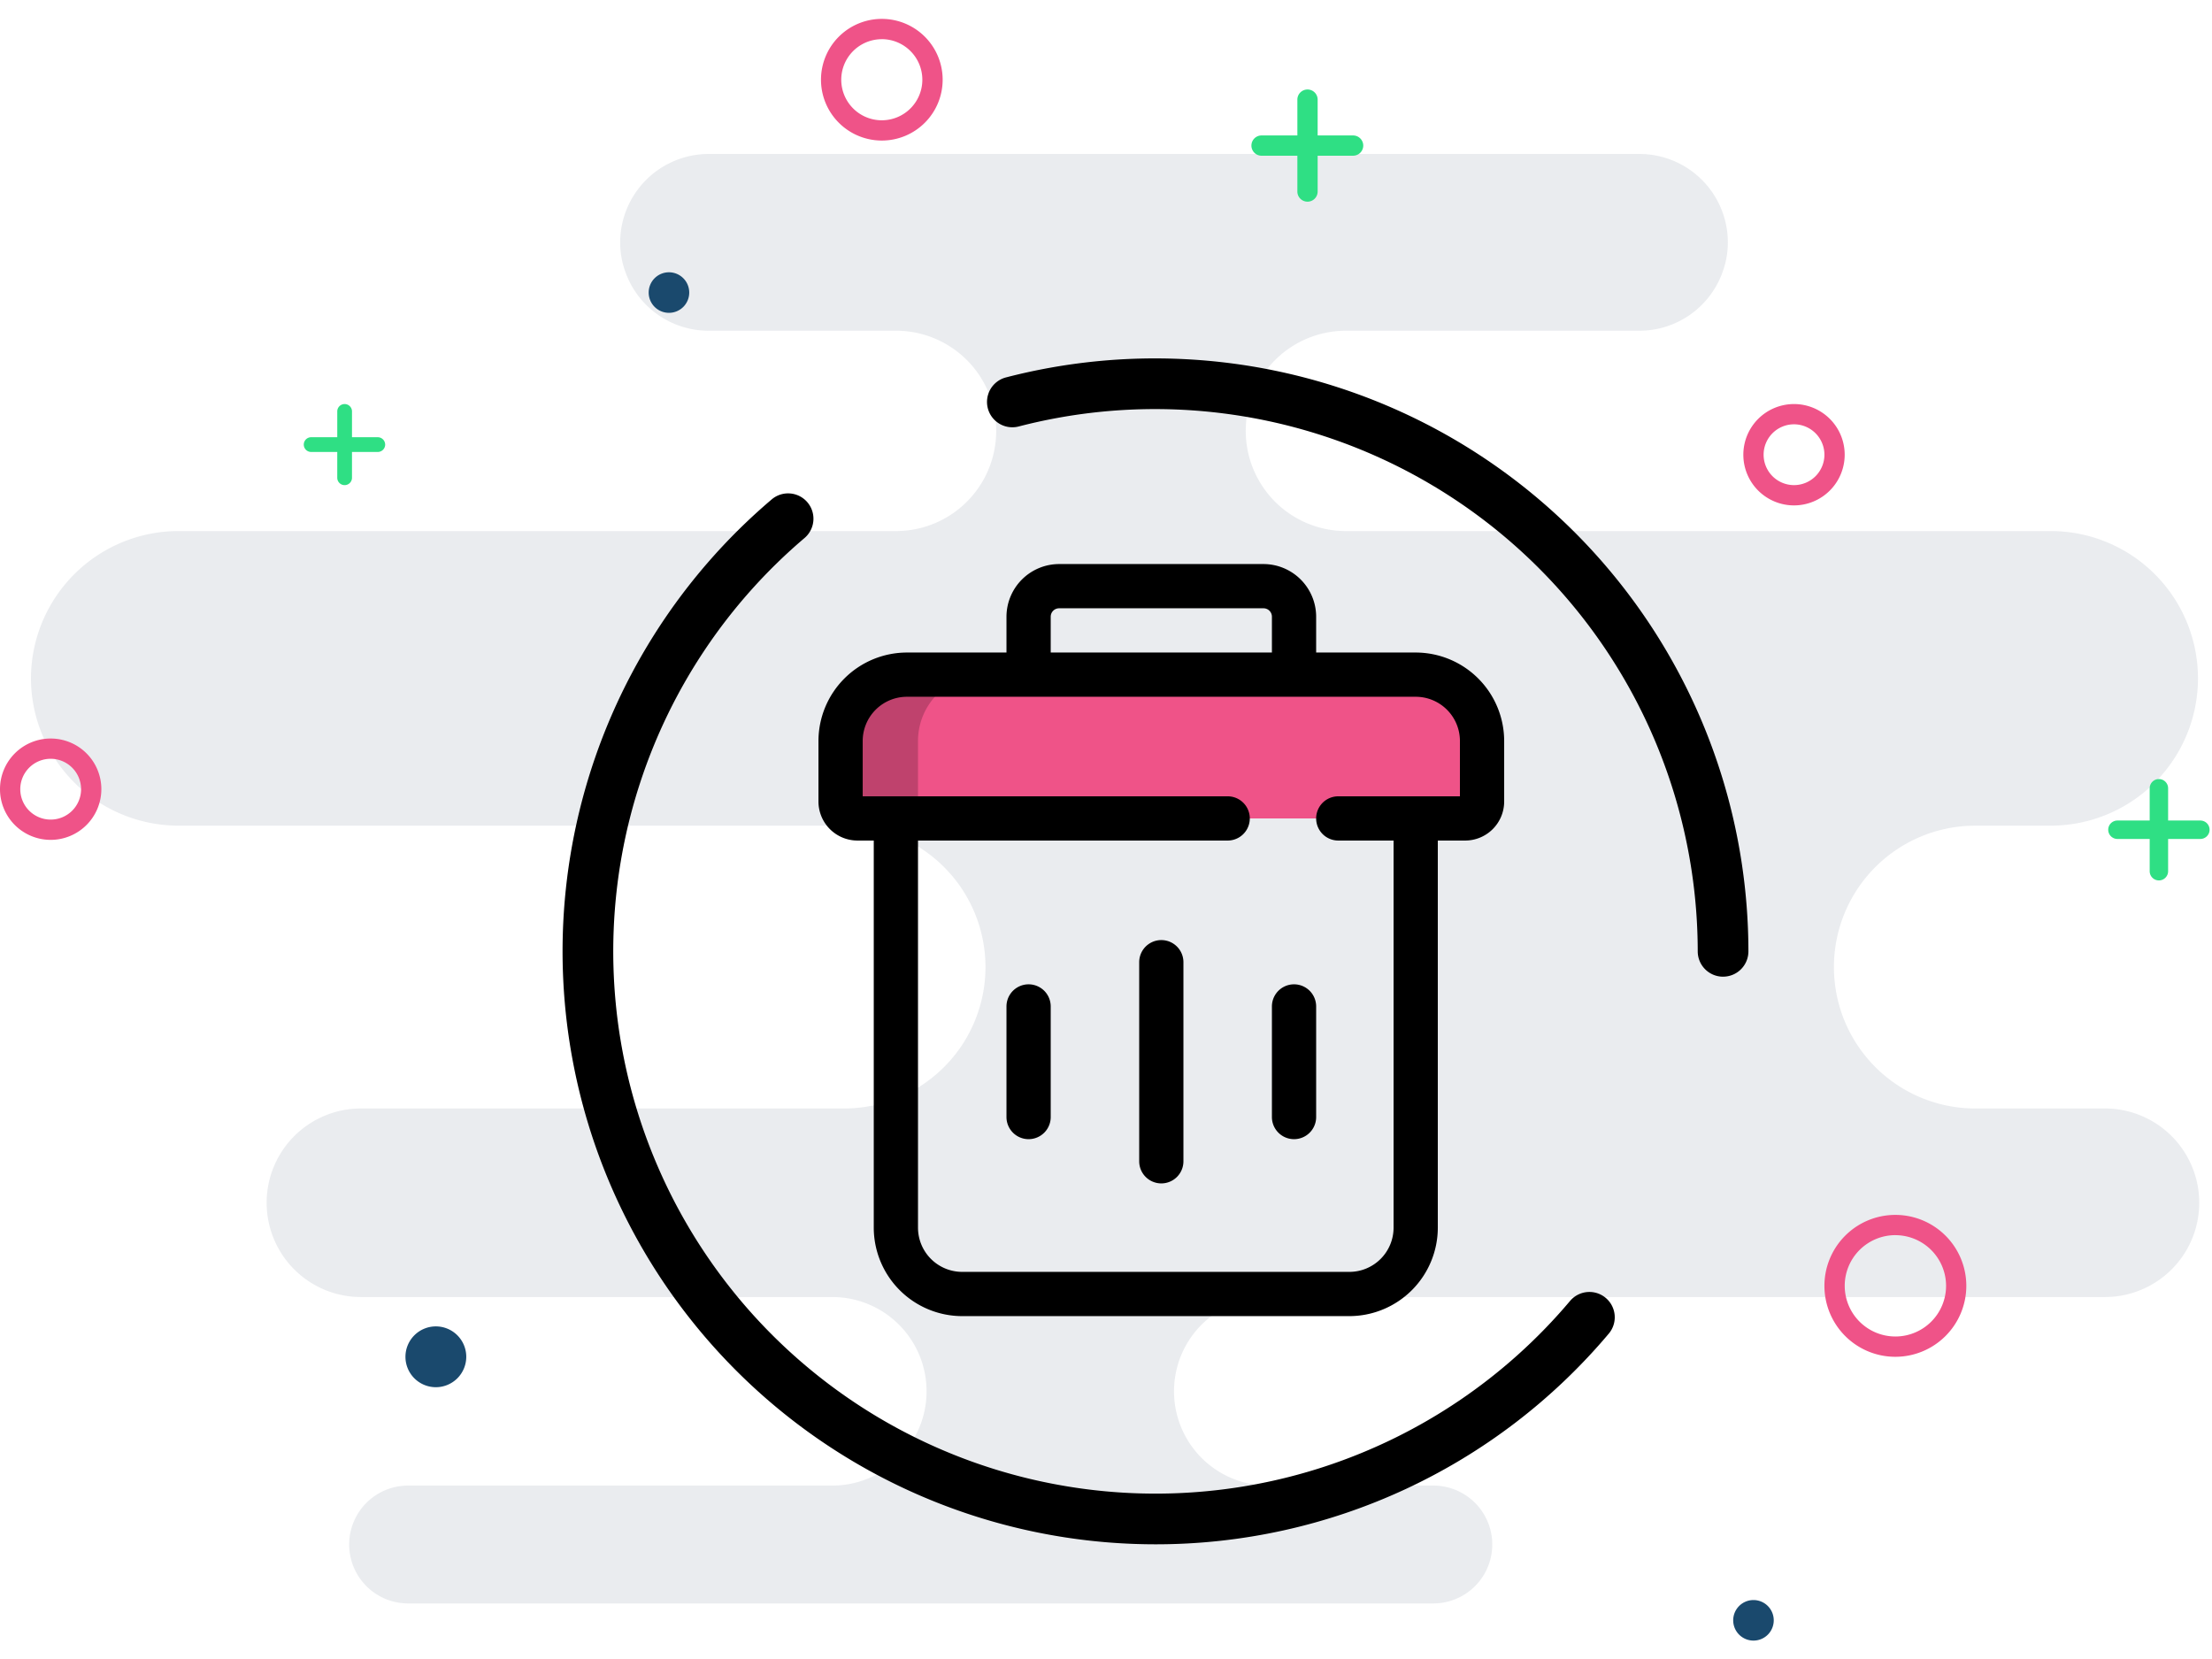 <svg xmlns="http://www.w3.org/2000/svg" width="200.003" height="150" viewBox="0 0 200.003 150">
  <path fill="#45536d" d="M2.799 61.335a13.35 13.35 0 0 0 13.319 13.319h60.2a12.786 12.786 0 1 1 0 25.572H32.633a8.524 8.524 0 0 0 0 17.048h42.62a8.524 8.524 0 1 1 0 17.048H36.899a5.327 5.327 0 0 0 0 10.655h92.7a5.327 5.327 0 0 0 0-10.655h-14.924a8.524 8.524 0 1 1 0-17.048h75.65a8.524 8.524 0 0 0 0-17.048h-11.72a12.786 12.786 0 0 1 0-25.572h6.926a13.319 13.319 0 0 0 0-26.637h-63.932a9.057 9.057 0 0 1 0-18.113h26.637a7.99 7.99 0 0 0 7.522-5.327 7.7 7.7 0 0 0 .469-2.664 8 8 0 0 0-7.989-7.992H64.065a8.01 8.01 0 0 0-7.991 7.991 7.7 7.7 0 0 0 .469 2.664 7.975 7.975 0 0 0 7.522 5.327h17.047a9.057 9.057 0 0 1 0 18.113H16.118A13.35 13.35 0 0 0 2.799 61.335" opacity=".11"/>
  <path d="M104.475 139.632a53.612 53.612 0 0 1-34.7-94.477 2.291 2.291 0 0 1 2.967 3.492 49.03 49.03 0 1 0 69.209 68.992 2.291 2.291 0 1 1 3.5 2.957 53.53 53.53 0 0 1-40.974 19.036m51.318-51.323a2.29 2.29 0 0 1-2.291-2.291A49.074 49.074 0 0 0 92.11 38.56a2.291 2.291 0 0 1-1.152-4.435 53.655 53.655 0 0 1 67.128 51.892 2.29 2.29 0 0 1-2.291 2.291"/>
  <path fill="#1a496d" d="M42.158 122.678a2.749 2.749 0 1 0-2.749 2.749 2.75 2.75 0 0 0 2.749-2.749m20.16-96.226a1.833 1.833 0 1 0-1.833 1.833 1.83 1.83 0 0 0 1.833-1.833m98.059 120.053a1.833 1.833 0 1 0-1.833 1.833 1.83 1.83 0 0 0 1.833-1.833"/>
  <path fill="#ef5388" d="M171.374 122.678a6.415 6.415 0 1 1 6.415-6.415 6.42 6.42 0 0 1-6.415 6.415m0-11a4.582 4.582 0 1 0 4.585 4.585 4.587 4.587 0 0 0-4.582-4.582m-9.167-65.984a4.582 4.582 0 1 1 4.582-4.582 4.587 4.587 0 0 1-4.582 4.582m0-7.332a2.749 2.749 0 1 0 2.749 2.749 2.753 2.753 0 0 0-2.749-2.749M79.732 12.708a5.5 5.5 0 1 1 5.5-5.5 5.5 5.5 0 0 1-5.5 5.5m0-9.164a3.666 3.666 0 1 0 3.664 3.664 3.67 3.67 0 0 0-3.664-3.667M4.582 75.939a4.582 4.582 0 1 1 4.582-4.582 4.587 4.587 0 0 1-4.582 4.582m0-7.332a2.749 2.749 0 1 0 2.749 2.749 2.753 2.753 0 0 0-2.749-2.749"/>
  <path fill="#2fdf84" d="M123.262 13.163a.92.92 0 0 1-.916.916h-3.208v3.208a.917.917 0 1 1-1.833 0V14.08h-3.208a.917.917 0 1 1 0-1.833h3.208V9.039a.917.917 0 1 1 1.833 0v3.208h3.208a.92.92 0 0 1 .916.916M34.826 40.199a.67.67 0 0 1-.666.666h-2.334v2.333a.666.666 0 1 1-1.332 0v-2.333H28.16a.667.667 0 1 1 0-1.333h2.334v-2.333a.666.666 0 1 1 1.332 0v2.334h2.333a.67.67 0 0 1 .666.666m164.959 34.824a.835.835 0 0 1-.833.833h-2.916v2.916a.833.833 0 1 1-1.666 0v-2.916h-2.916a.833.833 0 0 1 0-1.666h2.916v-2.916a.833.833 0 0 1 1.666 0v2.916h2.916a.835.835 0 0 1 .833.833"/>
  <path fill="#ef5388" d="M128.003 61h-46a6 6 0 0 0-6 6v5.472A1.53 1.53 0 0 0 77.531 74h54.944a1.53 1.53 0 0 0 1.528-1.528V67a6 6 0 0 0-6-6"/>
  <path d="M83.003 67v5.47a1.524 1.524 0 0 0 1.53 1.53h-7a1.524 1.524 0 0 1-1.53-1.53V67a6 6 0 0 1 6-6h7a6 6 0 0 0-6 6" opacity=".2"/>
  <path d="M128.003 59h-9v-3.24a4.77 4.77 0 0 0-4.76-4.76h-18.48a4.77 4.77 0 0 0-4.76 4.76V59h-9a8.01 8.01 0 0 0-8 8v5.47a3.53 3.53 0 0 0 3.53 3.53h1.47v35a8.01 8.01 0 0 0 8 8h35a8.01 8.01 0 0 0 8-8V76h2.47a3.53 3.53 0 0 0 3.53-3.53V67a8.01 8.01 0 0 0-8-8m-33-3.24a.76.76 0 0 1 .76-.76h18.48a.76.76 0 0 1 .76.76V59h-20Zm37 16.24h-11a2 2 0 0 0 0 4h5v35a4 4 0 0 1-4 4h-35a4 4 0 0 1-4-4V76h28a2 2 0 0 0 0-4h-33v-5a4 4 0 0 1 4-4h46a4 4 0 0 1 4 4Z"/>
  <path d="M93.003 103a2 2 0 0 1-2-2V91a2 2 0 0 1 4 0v10a2 2 0 0 1-2 2m12 4a2 2 0 0 1-2-2V87a2 2 0 0 1 4 0v18a2 2 0 0 1-2 2m12-4a2 2 0 0 1-2-2V91a2 2 0 0 1 4 0v10a2 2 0 0 1-2 2"/>
</svg>